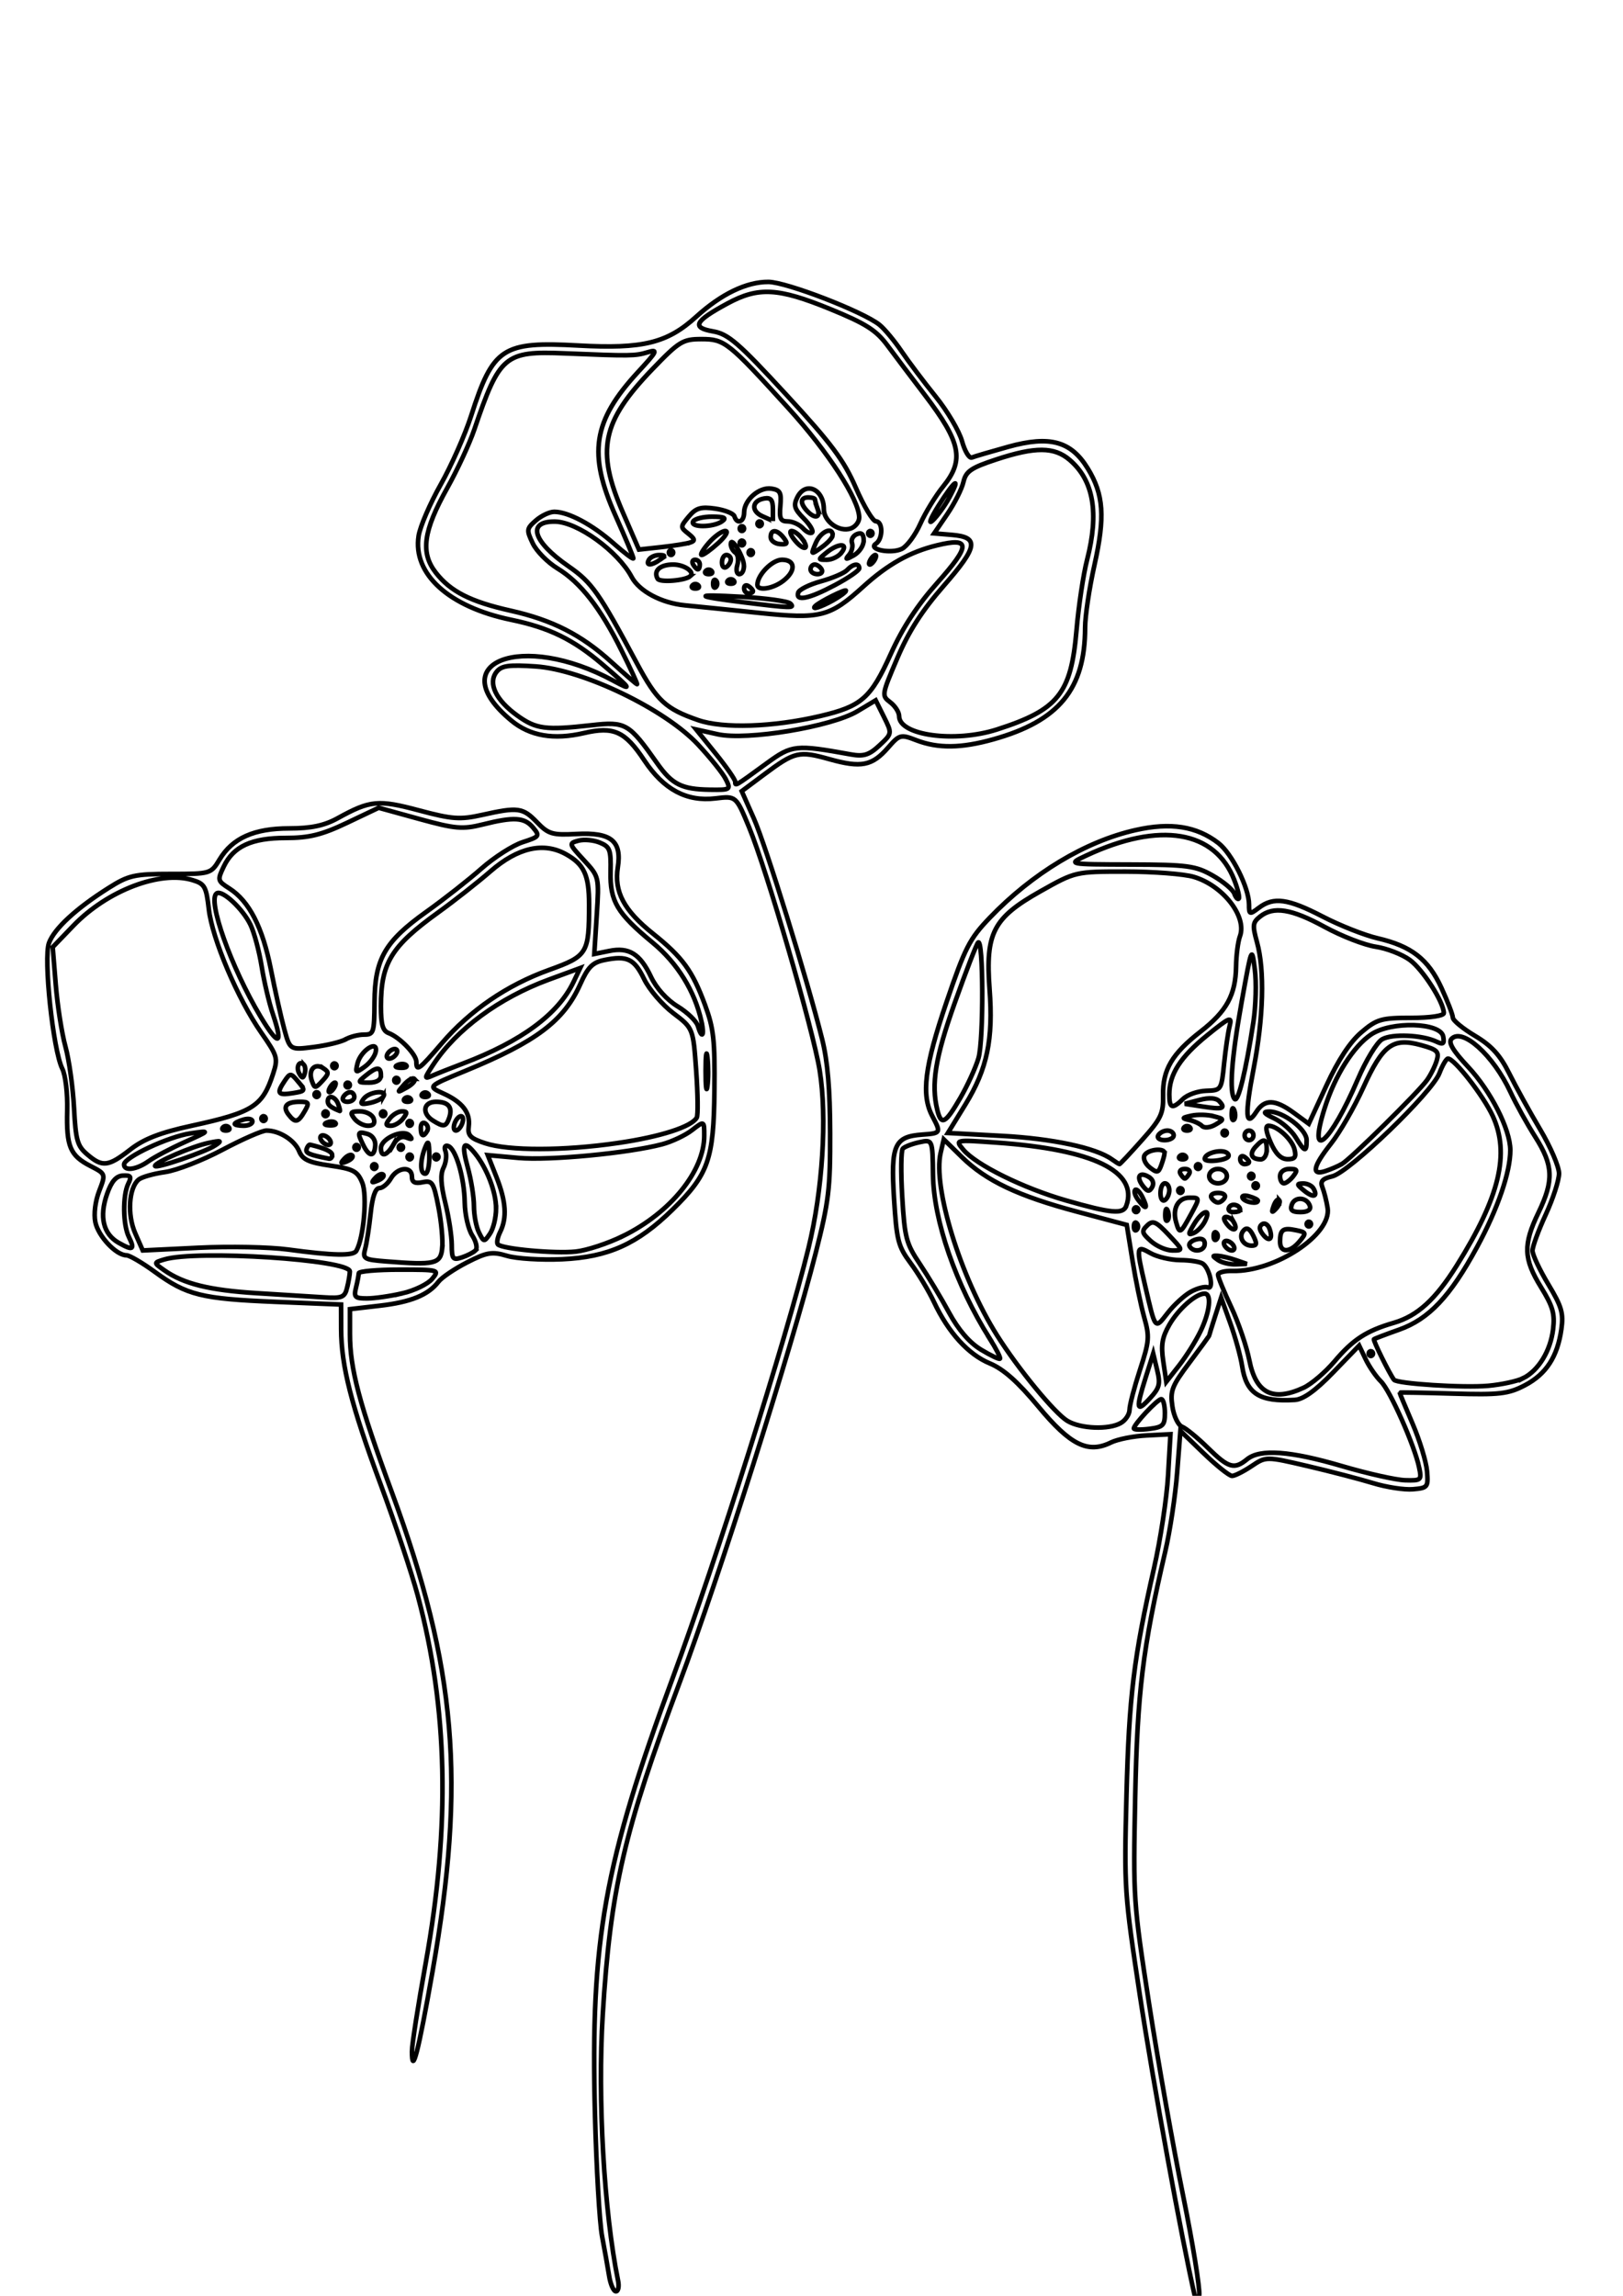 <?xml version="1.0" encoding="UTF-8" standalone="no"?>
<svg
   xmlns:dc="http://purl.org/dc/elements/1.1/"
   xmlns:cc="http://creativecommons.org/ns#"
   xmlns:rdf="http://www.w3.org/1999/02/22-rdf-syntax-ns#"
   xmlns:svg="http://www.w3.org/2000/svg"
   xmlns="http://www.w3.org/2000/svg"
   xmlns:sodipodi="http://sodipodi.sourceforge.net/DTD/sodipodi-0.dtd"
   xmlns:inkscape="http://www.inkscape.org/namespaces/inkscape"
   width="210mm"
   height="297mm"
   viewBox="0 0 210 297"
   version="1.1"
   id="svg8"
   inkscape:version="1.0.2 (e86c870879, 2021-01-15, custom)"
   sodipodi:docname="Davern_Poppy_line_drawing.svg">
  <defs
     id="defs2" />
  <sodipodi:namedview
     id="base"
     pagecolor="#ffffff"
     bordercolor="#666666"
     borderopacity="1.0"
     inkscape:pageopacity="0.0"
     inkscape:pageshadow="2"
     inkscape:zoom="0.49497475"
     inkscape:cx="-95.816298"
     inkscape:cy="546.10884"
     inkscape:document-units="mm"
     inkscape:current-layer="layer1"
     inkscape:document-rotation="0"
     showgrid="false"
     inkscape:window-width="1920"
     inkscape:window-height="986"
     inkscape:window-x="-11"
     inkscape:window-y="-11"
     inkscape:window-maximized="1" />
  <g
     inkscape:label="Layer 1"
     inkscape:groupmode="layer"
     id="layer1">
    <path
       style="fill:none;stroke-width:0.596;stroke:#000000;stroke-opacity:1"
       d="m 154.598,297.04 c -1.654,-7.146 -5.396,-27.617 -7.09,-38.782 -2.026,-13.354 -2.064,-13.922 -1.751,-26.061 0.329,-12.739 0.943,-17.801 3.564,-29.347 0.829,-3.653 1.646,-9.043 1.816,-11.977 l 0.308,-5.334 -3.083,0.157 c -1.696,0.086 -3.773,0.497 -4.615,0.913 -2.975,1.469 -5.245,0.348 -9.377,-4.63 -2.661,-3.207 -4.532,-4.871 -6.298,-5.601 -2.783,-1.151 -5.359,-3.982 -7.225,-7.943 -0.676,-1.434 -2.031,-3.688 -3.011,-5.009 -1.629,-2.195 -1.815,-2.918 -2.159,-8.389 -0.435,-6.924 0.044,-8.003 3.67,-8.261 2.407,-0.171 2.432,-0.217 1.289,-2.381 -1.458,-2.762 -1.007,-6.403 1.827,-14.733 2.404,-7.068 2.991,-8.216 5.588,-10.922 5.541,-5.775 12.376,-9.888 18.868,-11.354 4.554,-1.028 7.901,-0.504 10.735,1.681 1.74,1.342 3.958,5.794 3.958,7.946 0,1.313 0.071,1.337 1.274,0.425 1.905,-1.445 3.775,-1.188 8.247,1.132 2.224,1.154 5.421,2.418 7.105,2.809 4.389,1.019 6.558,2.701 8.263,6.407 0.81,1.76 1.477,3.495 1.481,3.855 0.005,0.36 1.294,1.422 2.866,2.36 2.147,1.282 3.249,2.493 4.433,4.869 0.867,1.74 2.672,5.007 4.011,7.262 1.34,2.255 2.435,4.81 2.433,5.68 -0.001,0.869 -0.774,3.256 -1.717,5.303 -0.943,2.048 -1.716,4.151 -1.717,4.675 -0.001,0.523 0.916,2.478 2.038,4.344 1.743,2.899 1.99,3.745 1.698,5.817 -0.503,3.561 -1.969,5.815 -4.722,7.258 -2.137,1.12 -3.3,1.254 -9.326,1.073 -3.786,-0.114 -6.884,-0.169 -6.883,-0.122 4.4e-4,0.047 0.758,1.862 1.684,4.033 0.926,2.171 1.764,4.925 1.863,6.12 0.172,2.078 0.093,2.179 -1.826,2.344 -1.103,0.095 -3.424,-0.262 -5.158,-0.792 -1.734,-0.53 -5.557,-1.525 -8.495,-2.211 -5.344,-1.247 -5.344,-1.247 -7.231,0.016 -1.038,0.695 -2.171,1.263 -2.517,1.263 -0.346,0 -1.992,-1.311 -3.657,-2.914 l -3.028,-2.914 -0.418,5.396 c -0.23,2.968 -0.922,7.56 -1.539,10.205 -2.915,12.494 -3.611,18.187 -3.891,31.801 -0.269,13.114 -0.239,13.568 1.792,26.682 1.136,7.338 3.108,18.466 4.383,24.73 1.274,6.264 2.224,12.128 2.11,13.031 -0.208,1.642 -0.208,1.642 -0.566,0.091 z m 29.026,-107.193 c -0.607,-2.882 -3.76,-9.976 -4.954,-11.145 -0.621,-0.609 -1.508,-1.899 -1.971,-2.868 l -0.841,-1.761 -3.356,3.466 c -2.304,2.379 -3.863,3.496 -4.974,3.562 -4.581,0.273 -6.266,-0.808 -6.809,-4.37 -0.188,-1.233 -0.876,-3.731 -1.53,-5.551 l -1.188,-3.31 -0.765,2.379 c -0.421,1.308 -0.769,2.438 -0.774,2.51 -0.005,0.072 -1.156,1.656 -2.559,3.521 -2.271,3.019 -2.513,3.638 -2.209,5.663 0.19,1.268 0.747,2.432 1.26,2.631 0.506,0.197 2.01,1.429 3.343,2.738 2.66,2.613 3.401,2.828 5.061,1.469 1.671,-1.369 5.594,-1.087 12.288,0.883 3.31,0.974 6.989,1.797 8.177,1.83 2.07,0.057 2.145,-0.012 1.8,-1.647 z m -32.901,-7.049 c 0,-0.986 -0.21,-1.794 -0.466,-1.794 -0.492,0 -3.546,3.262 -3.546,3.788 0,0.169 0.903,0.193 2.006,0.053 1.776,-0.224 2.006,-0.459 2.006,-2.047 z m -5.693,1.287 c 0.61,-0.353 1.114,-1.121 1.121,-1.706 0.006,-0.585 0.61,-2.898 1.341,-5.14 1.218,-3.736 1.264,-4.305 0.555,-6.826 -0.426,-1.512 -1.108,-4.82 -1.515,-7.35 l -0.741,-4.6 -6.39,-1.701 c -7.668,-2.041 -11.798,-3.996 -14.943,-7.072 l -2.344,-2.293 -0.404,1.741 c -1.031,4.447 2.574,16.118 7.288,23.597 2.748,4.359 7.462,10.091 9.116,11.083 1.707,1.024 5.364,1.165 6.915,0.267 z m 4.692,-6.861 -0.508,-2.115 -0.964,3.058 c -1.308,4.147 -1.218,4.635 0.508,2.766 1.282,-1.388 1.407,-1.868 0.964,-3.709 z m 18.929,2.313 c 1.014,-0.466 2.819,-1.999 4.011,-3.407 2.412,-2.849 4.13,-3.967 7.692,-5.005 3.052,-0.889 5.382,-3.013 8.144,-7.423 5.544,-8.853 6.892,-14.474 4.641,-19.342 -1.209,-2.615 -4.954,-7.412 -5.785,-7.412 -0.213,0 -0.714,0.855 -1.114,1.9 -0.955,2.496 -11.681,12.813 -13.86,13.331 -1.286,0.306 -1.584,0.64 -1.271,1.426 0.224,0.565 0.526,1.766 0.67,2.669 0.547,3.429 -6.776,8.27 -12.315,8.142 -1.024,-0.024 -1.863,0.2 -1.863,0.498 0,0.297 0.766,2.173 1.703,4.169 0.937,1.996 1.993,5.095 2.348,6.887 0.849,4.287 3.022,5.394 6.999,3.567 z m 28.441,-1.245 c 1.987,-1.008 3.53,-3.539 3.864,-6.339 0.24,-2.008 -0.032,-2.95 -1.57,-5.444 -2.259,-3.662 -2.322,-5.498 -0.332,-9.62 2.019,-4.18 1.938,-6.126 -0.405,-9.814 -1.063,-1.674 -2.511,-4.288 -3.217,-5.809 -2.203,-4.748 -6.233,-8.374 -7.628,-6.863 -0.434,0.47 0.196,1.524 2.163,3.621 2.927,3.121 5.443,8.085 5.452,10.757 0.01,2.84 -1.626,7.605 -4.312,12.559 -3.46,6.382 -6.227,9.311 -10.084,10.676 -1.693,0.599 -3.153,1.156 -3.244,1.237 -0.14,0.125 1.952,4.369 2.583,5.239 0.375,0.517 9.009,1.072 12.197,0.784 1.734,-0.157 3.773,-0.6 4.533,-0.985 z m -41.74,-6.105 c 1.203,-2.511 1.448,-4.834 0.51,-4.834 -1.139,0 -3.407,2.006 -4.569,4.042 -0.927,1.625 -1.09,2.605 -0.779,4.708 l 0.392,2.656 1.671,-2.135 c 0.919,-1.175 2.168,-3.171 2.775,-4.438 z m -27.29,0.979 c -4.386,-6.948 -7.266,-15.273 -7.342,-21.219 -0.058,-4.548 -0.058,-4.548 -1.772,-4.177 -0.943,0.204 -1.903,0.576 -2.134,0.826 -0.231,0.25 -0.264,3.06 -0.073,6.243 0.317,5.303 0.509,6.032 2.285,8.686 1.066,1.594 2.768,4.425 3.78,6.293 1.203,2.218 2.631,3.874 4.117,4.775 1.252,0.759 2.36,1.288 2.464,1.176 0.103,-0.112 -0.493,-1.284 -1.327,-2.603 z m 49.597,1.944 c 0,-0.171 -0.129,-0.31 -0.287,-0.31 -0.158,0 -0.287,0.14 -0.287,0.31 0,0.171 0.129,0.31 0.287,0.31 0.158,0 0.287,-0.14 0.287,-0.31 z m -23.571,-8.004 c 0.829,-0.453 1.81,-0.706 2.179,-0.563 0.839,0.326 0.286,-2.395 -0.621,-3.058 -0.343,-0.251 -1.655,-0.462 -2.916,-0.469 -1.261,-0.007 -3.002,-0.414 -3.868,-0.903 -1.851,-1.045 -1.877,-0.888 -0.692,4.221 1.342,5.787 1.245,5.67 2.909,3.529 0.826,-1.063 2.18,-2.303 3.009,-2.756 z m 5.806,-4.096 c -0.788,-0.273 -1.82,-0.52 -2.292,-0.549 -0.764,-0.047 -0.764,0.015 0,0.549 0.473,0.331 1.504,0.578 2.292,0.549 l 1.433,-0.052 z m -8.686,-3.272 c -1.631,-1.729 -2.043,-1.908 -2.775,-1.201 -0.755,0.729 -0.695,0.976 0.493,2.031 0.744,0.661 1.993,1.201 2.775,1.201 1.414,0 1.411,-0.012 -0.493,-2.031 z m 4.675,1.158 c 0,-0.566 -0.401,-0.759 -1.14,-0.55 -0.627,0.177 -0.998,0.57 -0.826,0.873 0.5,0.877 1.966,0.636 1.966,-0.323 z m 3.725,0.252 c -0.195,-0.341 -0.612,-0.621 -0.927,-0.621 -0.315,0 -0.414,0.279 -0.219,0.621 0.195,0.341 0.612,0.621 0.927,0.621 0.315,0 0.414,-0.279 0.219,-0.621 z m 8.532,-0.543 c 0.925,-1.107 0.902,-1.178 -0.471,-1.462 -1.674,-0.347 -2.043,-0.078 -2.043,1.489 0,1.471 1.274,1.457 2.514,-0.026 z m -5.986,-0.764 c -0.439,-0.889 -0.833,-1.105 -1.231,-0.675 -0.726,0.786 -0.104,1.982 1.031,1.982 0.683,0 0.721,-0.252 0.2,-1.308 z m -4.743,-0.347 c -0.21,-0.228 -0.382,-0.041 -0.382,0.414 0,0.455 0.172,0.641 0.382,0.414 0.21,-0.228 0.21,-0.6 0,-0.827 z m 6.856,-0.53 c -0.194,-0.548 -0.626,-0.815 -0.958,-0.592 -0.415,0.278 -0.391,0.684 0.078,1.295 0.833,1.086 1.364,0.662 0.881,-0.703 z m -8.348,-0.991 c 0.858,-1.735 -0.319,-1.43 -1.405,0.365 -0.806,1.333 -0.813,1.485 -0.05,1.168 0.483,-0.201 1.137,-0.89 1.455,-1.533 z m -8.823,0.28 c -0.21,-0.228 -0.382,-0.041 -0.382,0.414 0,0.455 0.172,0.641 0.382,0.414 0.21,-0.228 0.21,-0.6 0,-0.827 z m 6.992,-1.138 c 1.183,-2.172 1.183,-2.172 -0.169,-2.172 -1.492,0 -2.258,1.408 -1.736,3.19 0.452,1.54 0.534,1.496 1.904,-1.018 z m 5.544,0.972 c -0.208,-0.364 -0.652,-0.662 -0.987,-0.662 -0.38,0 -0.337,0.356 0.115,0.946 0.786,1.025 1.488,0.797 0.872,-0.284 z m 10.005,0.269 c 0,-0.171 -0.129,-0.31 -0.287,-0.31 -0.158,0 -0.287,0.14 -0.287,0.31 0,0.171 0.129,0.31 0.287,0.31 0.158,0 0.287,-0.14 0.287,-0.31 z m -18.52,-1.668 c -0.183,-0.495 -0.319,-0.348 -0.346,0.375 -0.025,0.654 0.111,1.021 0.301,0.814 0.19,-0.206 0.211,-0.741 0.045,-1.189 z m -5.383,-0.699 c 1.573,-4.439 -4.262,-7.285 -16.758,-8.172 -5.416,-0.384 -5.416,-0.384 -4.34,0.904 1.646,1.969 7.756,4.987 13.335,6.586 5.83,1.671 7.364,1.806 7.762,0.682 z m 1.553,0.505 c 0,-0.171 -0.129,-0.31 -0.287,-0.31 -0.158,0 -0.287,0.14 -0.287,0.31 0,0.171 0.129,0.31 0.287,0.31 0.158,0 0.287,-0.14 0.287,-0.31 z m 13.181,0.037 c 0,-0.655 -1.1,-0.93 -1.427,-0.357 -0.198,0.347 0.042,0.631 0.533,0.631 0.491,0 0.893,-0.123 0.893,-0.274 z m 5.047,-1.294 c -0.176,-0.191 -0.497,0.153 -0.712,0.765 -0.311,0.884 -0.245,0.956 0.321,0.347 0.392,-0.421 0.568,-0.922 0.391,-1.113 z m 3.979,0.792 c -0.357,-1.159 -1.956,-1.286 -2.346,-0.186 -0.253,0.713 0.037,0.961 1.122,0.961 0.915,0 1.373,-0.29 1.224,-0.776 z m -21.66,-1.139 c -0.352,-0.712 -0.784,-1.137 -0.961,-0.946 -0.177,0.192 0.005,0.774 0.403,1.294 1.03,1.344 1.309,1.17 0.558,-0.348 z m 3.465,-0.914 c 0,-0.492 -0.258,-0.894 -0.573,-0.894 -0.315,0 -0.573,0.575 -0.573,1.278 0,0.703 0.258,1.105 0.573,0.894 0.315,-0.211 0.573,-0.786 0.573,-1.278 z m 7.164,0.967 c 0.195,-0.341 -0.192,-0.621 -0.86,-0.621 -0.668,0 -1.054,0.279 -0.86,0.621 0.195,0.341 0.582,0.621 0.86,0.621 0.278,0 0.665,-0.279 0.86,-0.621 z m 4.298,0.383 c 0,-0.131 -0.516,-0.384 -1.147,-0.563 -0.631,-0.179 -1.002,-0.072 -0.826,0.238 0.308,0.54 1.973,0.814 1.973,0.325 z m 7.187,-1.582 c -0.208,-0.364 -0.814,-0.653 -1.347,-0.642 -0.851,0.017 -0.834,0.13 0.135,0.924 1.178,0.965 1.836,0.811 1.212,-0.282 z m -21.297,-1.485 c -1.21,-0.733 -1.685,-0.034 -0.78,1.148 0.589,0.769 0.844,0.807 1.202,0.179 0.276,-0.484 0.11,-1.005 -0.422,-1.327 z m 4.367,1.754 c 0,-0.171 -0.129,-0.31 -0.287,-0.31 -0.158,0 -0.287,0.14 -0.287,0.31 0,0.171 0.129,0.31 0.287,0.31 0.158,0 0.287,-0.14 0.287,-0.31 z m 9.742,-0.621 c 0,-0.171 -0.129,-0.31 -0.287,-0.31 -0.158,0 -0.287,0.14 -0.287,0.31 0,0.171 0.129,0.31 0.287,0.31 0.158,0 0.287,-0.14 0.287,-0.31 z m -4.012,-1.241 c 0,-0.517 -0.509,-0.931 -1.146,-0.931 -0.637,0 -1.146,0.414 -1.146,0.931 0,0.517 0.509,0.931 1.146,0.931 0.637,0 1.146,-0.414 1.146,-0.931 z m 8.596,0 c 0.596,-0.778 0.513,-0.931 -0.503,-0.931 -0.699,0 -1.216,0.396 -1.216,0.931 0,0.512 0.226,0.931 0.503,0.931 0.277,0 0.824,-0.419 1.216,-0.931 z m -13.467,-0.31 c 0.195,-0.341 -0.063,-0.621 -0.573,-0.621 -0.51,0 -0.768,0.279 -0.573,0.621 0.195,0.341 0.453,0.621 0.573,0.621 0.12,0 0.378,-0.279 0.573,-0.621 z m 8.31,0.31 c 0,-0.171 -0.129,-0.31 -0.287,-0.31 -0.158,0 -0.287,0.14 -0.287,0.31 0,0.171 0.129,0.31 0.287,0.31 0.158,0 0.287,-0.14 0.287,-0.31 z m -11.502,-2.947 c 0.065,-0.748 -2.145,-0.535 -2.592,0.249 -0.224,0.393 0.077,1.099 0.67,1.568 0.939,0.743 1.129,0.711 1.48,-0.249 0.221,-0.606 0.421,-1.312 0.443,-1.568 z m 22.953,1.371 c 1.148,-0.67 9.888,-9.282 10.995,-10.834 0.487,-0.683 1.058,-1.833 1.27,-2.557 0.334,-1.144 0.067,-1.404 -2.049,-1.985 -3.634,-0.999 -4.934,-0.042 -7.456,5.491 -1.167,2.56 -3.037,5.812 -4.155,7.226 -2.369,2.996 -2.619,4.203 -0.744,3.582 0.709,-0.235 1.671,-0.65 2.138,-0.923 z m -18.328,0.335 c 0,-0.171 -0.129,-0.31 -0.287,-0.31 -0.158,0 -0.287,0.14 -0.287,0.31 0,0.171 0.129,0.31 0.287,0.31 0.158,0 0.287,-0.14 0.287,-0.31 z m -7.541,-3.431 c 2.474,-2.78 2.773,-3.411 2.724,-5.767 -0.068,-3.314 1.146,-5.38 4.864,-8.272 3.362,-2.615 4.523,-4.747 4.578,-8.405 0.022,-1.467 0.247,-3.226 0.5,-3.909 0.944,-2.549 -2.186,-6.573 -5.984,-7.693 -1.261,-0.372 -5.219,-0.678 -8.795,-0.68 -6.503,-0.002 -6.503,-0.002 -11.06,2.564 -6.081,3.426 -7.098,5.385 -6.556,12.627 0.49,6.534 -0.308,10.345 -3.123,14.931 l -2.268,3.693 7.019,0.377 c 6.511,0.349 12.123,1.545 14.181,3.021 0.473,0.339 0.923,0.621 1.001,0.626 0.078,0.006 1.392,-1.395 2.92,-3.112 z m 11.08,1.741 c -0.597,-0.647 -2.966,-0.093 -2.966,0.694 0,0.259 0.793,0.345 1.762,0.191 1.145,-0.182 1.567,-0.492 1.204,-0.885 z m 2.764,1.106 c 0,-0.15 -0.258,-0.446 -0.573,-0.657 -0.315,-0.211 -0.573,-0.088 -0.573,0.274 0,0.361 0.258,0.657 0.573,0.657 0.315,0 0.573,-0.123 0.573,-0.274 z m -8.214,-0.761 c -0.21,-0.228 -0.554,-0.228 -0.764,0 -0.21,0.228 -0.038,0.414 0.382,0.414 0.42,0 0.592,-0.186 0.382,-0.414 z m 10.507,-0.827 c 0,-1.46 -0.363,-1.557 -1.446,-0.384 -0.85,0.92 -0.554,1.625 0.682,1.625 0.42,0 0.764,-0.558 0.764,-1.241 z m 3.6,-0.019 c -0.319,-1.322 -2.243,-3.084 -3.368,-3.084 -0.445,0 -0.357,0.699 0.271,2.152 0.632,1.462 1.326,2.158 2.166,2.172 0.963,0.016 1.169,-0.258 0.931,-1.24 z m 1.558,-1.231 c 0,-1.406 -3.06,-3.722 -4.871,-3.687 -0.839,0.016 -0.659,0.251 0.673,0.879 1.001,0.471 2.255,1.577 2.788,2.458 1.167,1.928 1.41,1.989 1.41,0.351 z m 6.624,-7.862 c 1.05,-2.452 2.467,-4.782 3.148,-5.176 1.284,-0.744 5.198,-0.571 7.049,0.313 0.849,0.405 1.02,0.272 0.854,-0.67 -0.321,-1.825 -6.72,-2.015 -9.319,-0.277 -2.317,1.55 -4.689,5.316 -6.031,9.571 -2.252,7.142 0.759,4.509 4.3,-3.761 z m -23.817,7.251 c 0,-0.341 -0.372,-0.621 -0.826,-0.621 -0.454,0 -0.985,0.279 -1.18,0.621 -0.195,0.341 0.177,0.621 0.826,0.621 0.649,0 1.18,-0.279 1.18,-0.621 z m 10.315,0 c 0,-0.341 -0.258,-0.621 -0.573,-0.621 -0.315,0 -0.573,0.279 -0.573,0.621 0,0.341 0.258,0.621 0.573,0.621 0.315,0 0.573,-0.279 0.573,-0.621 z m -3.438,-0.31 c 0,-0.171 -0.129,-0.31 -0.287,-0.31 -0.158,0 -0.287,0.14 -0.287,0.31 0,0.171 0.129,0.31 0.287,0.31 0.158,0 0.287,-0.14 0.287,-0.31 z m -4.776,-0.724 c -0.21,-0.228 -0.554,-0.228 -0.764,0 -0.21,0.228 -0.038,0.414 0.382,0.414 0.42,0 0.592,-0.186 0.382,-0.414 z m 3.056,-1.444 c -0.788,-0.21 -2.077,-0.241 -2.865,-0.069 -1.241,0.271 -1.28,0.346 -0.287,0.559 0.63,0.135 1.379,0.485 1.664,0.777 0.289,0.297 1.048,0.218 1.719,-0.177 1.185,-0.699 1.181,-0.714 -0.231,-1.091 z m 19.108,-10.846 c 2.002,-1.707 2.589,-1.878 6.447,-1.878 2.454,0 4.241,-0.262 4.235,-0.62 -0.022,-1.432 -2.721,-5.645 -4.402,-6.872 -0.998,-0.728 -2.988,-1.499 -4.422,-1.711 -1.434,-0.213 -4.411,-1.37 -6.615,-2.572 -4.281,-2.334 -6.6,-2.704 -8.336,-1.33 -0.965,0.764 -1.007,1.121 -0.396,3.33 1.001,3.617 0.838,9.723 -0.434,16.305 -1.167,6.039 -1.058,7.795 0.351,5.617 1.076,-1.664 2.424,-1.627 4.835,0.133 l 1.945,1.419 2.295,-4.97 c 1.511,-3.274 3.046,-5.611 4.497,-6.849 z m -51.899,8.515 c 0.942,-1.621 2.009,-3.955 2.37,-5.186 0.686,-2.34 0.636,-15.701 -0.056,-14.943 -0.215,0.235 -1.569,3.736 -3.009,7.78 -2.53,7.103 -3.088,10.543 -2.257,13.9 0.502,2.028 1.034,1.748 2.952,-1.551 z m 35.475,1.59 c -0.183,-0.495 -0.319,-0.348 -0.346,0.375 -0.025,0.654 0.111,1.021 0.301,0.814 0.19,-0.206 0.211,-0.741 0.045,-1.189 z m -1.949,-1.198 c -0.397,-0.429 -1.316,-0.491 -2.541,-0.169 l -1.919,0.504 2.292,0.354 c 2.612,0.404 3.049,0.265 2.167,-0.69 z m -4.685,-0.297 c 0.556,-0.545 1.899,-1.018 2.984,-1.052 1.96,-0.06 1.975,-0.082 2.325,-3.508 0.194,-1.896 0.518,-4.095 0.72,-4.887 0.327,-1.278 5.8e-4,-1.142 -2.907,1.212 -3.465,2.806 -4.903,5.047 -4.903,7.643 0,1.837 0.381,1.963 1.781,0.591 z m 9.098,-9.943 c 0.32,-2.089 0.403,-5.16 0.185,-6.826 -0.394,-3.016 -0.401,-3 -1.682,4.108 -1.338,7.423 -1.665,11.87 -0.929,12.672 0.454,0.495 1.458,-3.624 2.426,-9.955 z m -2.458,-18.347 c -2.489,-6.451 -9.636,-7.641 -19.17,-3.193 -2.439,1.138 -2.439,1.138 5.731,1.16 7.352,0.02 8.417,0.162 10.634,1.424 1.355,0.771 2.612,1.821 2.793,2.332 0.181,0.511 0.442,0.808 0.579,0.66 0.137,-0.148 -0.118,-1.221 -0.566,-2.383 z M 78.813,294.403 c -0.179,-1.109 -0.59,-3.413 -0.913,-5.119 -0.323,-1.706 -0.736,-8.827 -0.919,-15.823 -0.587,-22.464 1.196,-32.443 10.087,-56.466 5.624,-15.195 14.669,-43.83 17.541,-55.535 1.829,-7.452 2.426,-16.919 1.45,-22.986 -0.842,-5.236 -6.866,-25.969 -9.138,-31.453 -1.683,-4.06 -1.683,-4.06 -4.336,-3.736 -3.729,0.455 -6.711,-1.138 -9.226,-4.928 -2.494,-3.76 -3.951,-4.417 -7.805,-3.522 -3.914,0.909 -6.975,0.382 -9.395,-1.616 -9.096,-7.512 1.338,-11.581 13.214,-5.152 2.532,1.37 2.355,1.108 -1.433,-2.128 -3.768,-3.219 -6.886,-4.739 -11.816,-5.76 -8.06,-1.67 -12.735,-5.917 -11.957,-10.864 0.188,-1.194 1.473,-4.178 2.855,-6.629 1.382,-2.452 3.151,-6.444 3.931,-8.872 2.849,-8.871 4.045,-9.655 13.91,-9.113 8.311,0.456 11.467,-0.316 15.212,-3.721 3.245,-2.95 6.519,-4.528 9.355,-4.509 2.323,0.015 12.22,3.835 14.359,5.542 0.641,0.512 1.923,2.048 2.849,3.413 0.925,1.365 2.92,4.013 4.433,5.884 1.512,1.871 3.044,4.466 3.404,5.765 0.36,1.3 0.932,2.25 1.272,2.112 0.34,-0.138 2.459,-0.762 4.708,-1.386 5.373,-1.491 8.125,-0.74 10.295,2.81 2.059,3.369 2.256,6.251 0.855,12.512 -0.66,2.948 -1.201,6.577 -1.203,8.067 -0.01,7.968 -3.376,12.069 -11.862,14.45 -4.176,1.172 -7.176,1.206 -9.996,0.115 -1.997,-0.772 -2.159,-0.729 -3.632,0.96 -2.067,2.372 -3.483,2.65 -7.602,1.495 -3.937,-1.105 -4.472,-0.978 -8.462,1.998 l -2.874,2.144 1.57,3.543 c 1.555,3.508 6.902,20.794 8.84,28.575 0.706,2.835 1.011,6.429 1.027,12.1 0.021,7.248 -0.169,8.822 -1.866,15.513 -3.15,12.419 -12.536,42.041 -17.606,55.566 -7.202,19.211 -8.957,26.794 -9.953,43.005 -0.67,10.903 0.17,25.473 1.983,34.373 0.156,0.768 0.033,1.396 -0.274,1.396 -0.307,0 -0.705,-0.907 -0.884,-2.017 z m 15.108,-193.578 c -0.374,-0.756 -1.995,-2.783 -3.602,-4.504 -4.275,-4.577 -14.906,-9.695 -20.992,-10.107 -3.531,-0.238 -4.458,-0.106 -5.099,0.73 -1.114,1.454 -0.059,3.645 2.711,5.63 2.448,1.754 3.641,1.91 9.57,1.246 4.459,-0.499 4.859,-0.268 8.509,4.909 1.941,2.754 3.188,3.379 6.842,3.432 2.658,0.038 2.721,-0.003 2.063,-1.336 z m 5.277,-2.078 c 3.285,-2.394 3.743,-2.443 10.886,-1.151 1.664,0.301 2.372,0.079 3.707,-1.165 1.65,-1.537 1.65,-1.537 0.582,-3.685 l -1.068,-2.148 -2.352,1.408 c -3.359,2.01 -14.309,3.821 -18.066,2.988 l -2.808,-0.623 2.527,3.128 c 1.39,1.72 2.527,3.359 2.527,3.641 0,0.583 -0.091,0.637 4.065,-2.393 z m 29.786,-4.372 c 7.938,-2.548 9.599,-4.617 10.305,-12.832 0.27,-3.143 0.887,-7.251 1.371,-9.128 1.569,-6.088 0.833,-10.286 -2.266,-12.926 -1.992,-1.697 -4.429,-1.712 -9.45,-0.061 -3.302,1.086 -3.964,1.538 -4.286,2.928 -0.209,0.904 -1.148,2.769 -2.085,4.145 l -1.704,2.502 2.27,0.188 c 3.594,0.298 3.406,1.517 -1.013,6.573 -2.818,3.224 -4.538,5.901 -6.016,9.364 -2.039,4.78 -2.053,4.863 -0.921,5.722 0.632,0.479 1.149,1.288 1.149,1.797 0,2.491 7.203,3.475 12.647,1.728 z M 106.128,92.633 c 5.355,-1.258 6.547,-2.307 9.133,-8.038 1.539,-3.41 3.431,-6.3 6.041,-9.227 4.312,-4.837 4.302,-5.881 -0.051,-4.825 -3.503,0.85 -6.369,2.452 -9.538,5.33 -4.329,3.933 -5.545,4.242 -13.428,3.421 -3.782,-0.394 -8.127,-0.836 -9.654,-0.983 -3.047,-0.293 -5.919,-1.821 -6.904,-3.674 -1.774,-3.334 -7.014,-7.119 -9.912,-7.16 -3.68,-0.052 -2.892,2.573 1.736,5.778 3.043,2.108 3.938,3.377 8.861,12.569 2.588,4.832 3.71,5.872 7.911,7.332 3.247,1.128 9.686,0.915 15.806,-0.523 z M 80.417,84.144 c -2.741,-5.515 -5.303,-8.795 -8.289,-10.612 -1.278,-0.777 -2.716,-2.238 -3.197,-3.245 -0.825,-1.728 -0.802,-1.894 0.406,-2.954 0.704,-0.618 1.776,-1.123 2.382,-1.123 1.812,0 4.96,1.676 7.677,4.087 1.406,1.247 2.556,2.115 2.556,1.929 0,-0.186 -1.032,-2.648 -2.292,-5.471 -3.608,-8.078 -2.952,-12.3 2.896,-18.631 2.496,-2.703 2.627,-2.973 1.237,-2.553 -1.615,0.488 -2.196,0.495 -10.723,0.143 -7.759,-0.321 -8.432,0.246 -11.695,9.844 -0.619,1.82 -2.196,5.229 -3.506,7.575 -3.104,5.562 -3.485,8.371 -1.485,10.944 1.896,2.44 4.493,3.761 9.681,4.923 5.408,1.212 9.147,3.115 13.023,6.627 1.734,1.571 3.235,2.871 3.336,2.889 0.101,0.018 -0.802,-1.95 -2.006,-4.373 z m 21.851,-6.065 c -0.299,-0.298 -3.123,-0.69 -6.275,-0.87 -6.36,-0.365 -6.25,-0.089 0.287,0.72 6.107,0.755 6.609,0.768 5.989,0.151 z m 5.501,-0.405 c 0.93,-0.521 1.691,-1.086 1.691,-1.257 0,-0.278 -3.374,1.401 -3.964,1.972 -0.579,0.561 0.727,0.15 2.273,-0.715 z m 0.245,-1.975 c 1.741,-0.924 3.165,-1.902 3.165,-2.172 0,-0.714 -0.815,-0.602 -1.57,0.216 -0.359,0.389 -1.88,1.044 -3.381,1.457 -1.5,0.412 -2.827,1.072 -2.948,1.465 -0.361,1.173 1.372,0.82 4.734,-0.966 z m -10.589,0.786 c 0,-0.151 -0.258,-0.446 -0.573,-0.657 -0.315,-0.211 -0.573,-0.088 -0.573,0.274 0,0.361 0.258,0.657 0.573,0.657 0.315,0 0.573,-0.123 0.573,-0.274 z m -7.068,-0.761 c -0.21,-0.228 -0.554,-0.228 -0.764,0 -0.21,0.228 -0.038,0.414 0.382,0.414 0.42,0 0.592,-0.186 0.382,-0.414 z m 2.292,-0.621 c -0.21,-0.228 -0.382,-0.041 -0.382,0.414 0,0.455 0.172,0.641 0.382,0.414 0.21,-0.228 0.21,-0.6 0,-0.827 z m 8.66,0.068 c 1.709,-1.296 1.642,-2.757 -0.127,-2.757 -1.259,0 -3.184,1.959 -3.184,3.241 0,0.82 1.971,0.532 3.311,-0.484 z m -11.993,-0.633 c 0.613,-0.55 -0.787,-1.503 -2.206,-1.503 -1.719,0 -2.606,0.809 -2.017,1.841 0.287,0.503 3.579,0.24 4.224,-0.338 z m 5.626,0.565 c -0.21,-0.228 -0.554,-0.228 -0.764,0 -0.21,0.228 -0.038,0.414 0.382,0.414 0.42,0 0.592,-0.186 0.382,-0.414 z m -2.865,-1.241 c -0.21,-0.228 -0.554,-0.228 -0.764,0 -0.21,0.228 -0.038,0.414 0.382,0.414 0.42,0 0.592,-0.186 0.382,-0.414 z m 4.184,-0.672 c -0.02,-1.182 -1.701,-3.942 -1.701,-2.792 0,0.386 0.268,0.882 0.596,1.102 0.328,0.219 0.44,0.934 0.248,1.588 -0.195,0.665 -0.079,1.189 0.263,1.189 0.336,0 0.603,-0.489 0.593,-1.086 z m 10.047,0.465 c -0.195,-0.341 -0.597,-0.621 -0.893,-0.621 -0.297,0 -0.539,0.279 -0.539,0.621 0,0.341 0.402,0.621 0.893,0.621 0.491,0 0.734,-0.279 0.539,-0.621 z M 90.549,73.036 c 0,-0.341 -0.273,-0.621 -0.607,-0.621 -0.334,0 -0.448,0.279 -0.253,0.621 0.195,0.341 0.468,0.621 0.607,0.621 0.139,0 0.253,-0.279 0.253,-0.621 z m 4.012,-0.657 c 0,-0.321 -0.258,-0.584 -0.573,-0.584 -0.315,0 -0.573,0.435 -0.573,0.967 0,0.532 0.258,0.795 0.573,0.584 0.315,-0.211 0.573,-0.646 0.573,-0.967 z m -9.169,0.037 c 0.741,-0.518 0.726,-0.603 -0.109,-0.611 -0.533,-0.005 -1.128,0.27 -1.323,0.611 -0.448,0.785 0.31,0.785 1.433,0 z m 27.795,0 c 0.195,-0.341 0.225,-0.62 0.068,-0.62 -0.158,0 -0.446,0.279 -0.641,0.62 -0.195,0.341 -0.225,0.621 -0.068,0.621 0.158,0 0.446,-0.279 0.641,-0.621 z m -4.298,-0.931 c 0.968,-1.263 -0.422,-1.249 -1.972,0.02 -1.094,0.896 -1.092,0.911 0.073,0.911 0.652,0 1.507,-0.419 1.899,-0.931 z m 2.865,-1.554 c 0,-0.831 -0.274,-1.086 -0.893,-0.829 -0.491,0.204 -0.769,0.72 -0.618,1.146 0.151,0.426 -0.028,1.123 -0.397,1.547 -0.534,0.614 -0.407,0.625 0.618,0.054 0.709,-0.395 1.289,-1.258 1.289,-1.918 z m -24.643,1.554 c 0,-0.171 -0.129,-0.31 -0.287,-0.31 -0.158,0 -0.287,0.14 -0.287,0.31 0,0.171 0.129,0.31 0.287,0.31 0.158,0 0.287,-0.14 0.287,-0.31 z m 5.835,-1.241 c 0.953,-0.868 1.349,-1.551 0.899,-1.551 -0.442,0 -1.409,0.698 -2.15,1.551 -0.74,0.853 -1.145,1.551 -0.899,1.551 0.246,0 1.213,-0.698 2.15,-1.551 z m 4.48,1.241 c 0,-0.171 -0.129,-0.31 -0.287,-0.31 -0.158,0 -0.287,0.14 -0.287,0.31 0,0.171 0.129,0.31 0.287,0.31 0.158,0 0.287,-0.14 0.287,-0.31 z m 10.315,-2.243 c 0,-1.187 -1.572,-0.462 -2.191,1.01 -0.653,1.551 -0.649,1.554 0.768,0.549 0.783,-0.556 1.424,-1.257 1.424,-1.559 z m 11.334,-1.467 c 0.658,-1.467 1.988,-3.643 2.955,-4.835 2.778,-3.426 2.323,-5.692 -2.383,-11.864 -1.662,-2.18 -3.829,-5.051 -4.814,-6.381 -1.47,-1.984 -2.806,-2.832 -7.45,-4.73 -6.692,-2.734 -9.241,-2.873 -13.236,-0.717 -4.278,2.308 -4.709,3.131 -1.896,3.618 1.978,0.342 3.272,1.459 9.45,8.153 5.9,6.393 7.488,8.517 9.035,12.082 1.032,2.379 2.199,4.331 2.593,4.338 0.927,0.016 0.932,2.277 0.006,2.897 -1.102,0.737 1.924,1.349 3.343,0.676 0.66,-0.313 1.739,-1.77 2.397,-3.237 z m -29.728,2.399 c 0.626,-0.214 0.564,-0.465 -0.279,-1.133 -1.06,-0.839 -1.059,-0.887 0.052,-2.216 0.924,-1.106 1.56,-1.297 3.419,-1.027 1.256,0.182 2.375,0.629 2.487,0.992 0.337,1.096 1.254,0.742 1.254,-0.484 0,-1.623 1.956,-3.335 3.534,-3.093 1.133,0.174 1.309,0.512 1.157,2.222 -0.149,1.666 0.019,2.017 0.962,2.017 0.628,0 1.516,0.406 1.974,0.901 0.458,0.496 0.988,0.733 1.178,0.527 0.19,-0.206 -0.306,-1.027 -1.101,-1.826 -1.192,-1.196 -1.338,-1.671 -0.83,-2.699 1.065,-2.154 3.442,-1.104 3.442,1.52 0,1.582 1.984,3.007 3.474,2.495 0.611,-0.21 1.107,-0.851 1.103,-1.426 -0.015,-2.308 -4.012,-8.475 -9.162,-14.136 -7.833,-8.609 -8.246,-8.936 -11.269,-8.936 -2.39,0 -2.866,0.292 -6.319,3.878 -6.572,6.825 -7.327,10.48 -3.829,18.549 l 2.079,4.798 2.935,-0.324 c 1.614,-0.178 3.297,-0.448 3.739,-0.599 z m 14.394,-0.536 c -0.399,-0.52 -0.991,-0.946 -1.317,-0.946 -0.325,0 -0.124,0.56 0.449,1.245 1.185,1.418 1.975,1.146 0.868,-0.299 z m -7.462,0.606 c 0,-0.171 -0.129,-0.31 -0.287,-0.31 -0.158,0 -0.287,0.14 -0.287,0.31 0,0.171 0.129,0.31 0.287,0.31 0.158,0 0.287,-0.14 0.287,-0.31 z m 5.131,-0.656 c -0.851,-1.111 -1.692,-1.159 -1.692,-0.097 0,0.439 0.535,0.842 1.189,0.896 0.975,0.08 1.066,-0.065 0.503,-0.799 z m 11.489,-0.585 c 0,-0.171 -0.129,-0.31 -0.287,-0.31 -0.158,0 -0.287,0.14 -0.287,0.31 0,0.171 0.129,0.31 0.287,0.31 0.158,0 0.287,-0.14 0.287,-0.31 z M 96.28,68.382 c 0,-0.171 -0.129,-0.31 -0.287,-0.31 -0.158,0 -0.287,0.14 -0.287,0.31 0,0.171 0.129,0.31 0.287,0.31 0.158,0 0.287,-0.14 0.287,-0.31 z m -2.865,-0.931 c 0.641,-0.448 0.321,-0.604 -1.256,-0.611 -1.163,-0.005 -2.275,0.27 -2.469,0.611 -0.457,0.8 2.581,0.8 3.725,0 z m 5.158,0.31 c 0,-0.171 -0.129,-0.31 -0.287,-0.31 -0.158,0 -0.287,0.14 -0.287,0.31 0,0.171 0.129,0.31 0.287,0.31 0.158,0 0.287,-0.14 0.287,-0.31 z M 122.817,64.391 c 1.603,-2.947 0.667,-2.246 -1.394,1.044 -1.016,1.622 -1.351,2.478 -0.744,1.903 0.606,-0.574 1.569,-1.901 2.138,-2.947 z m -22.812,1.487 c 0,-1.201 -0.261,-1.532 -1.101,-1.396 -1.629,0.263 -1.771,1.645 -0.236,2.311 0.736,0.319 1.337,0.598 1.337,0.62 z m 5.792,-0.028 c -0.191,-0.54 -0.348,-1.098 -0.348,-1.241 0,-0.143 -0.387,-0.26 -0.86,-0.26 -1.036,0 -1.108,0.724 -0.172,1.737 0.979,1.06 1.79,0.921 1.379,-0.237 z M 53.301,265.342 c 10e-4,-0.825 0.806,-5.967 1.788,-11.428 3.189,-17.737 2.862,-32.921 -1.023,-47.45 -0.778,-2.911 -2.951,-9.423 -4.828,-14.471 -3.781,-10.168 -5.087,-15.303 -5.099,-20.057 l -0.008,-3.173 -8.453,-0.346 c -9.609,-0.393 -11.51,-0.864 -15.644,-3.876 -1.624,-1.183 -3.279,-2.151 -3.678,-2.151 -1.331,0 -3.652,-2.476 -4.02,-4.287 -0.215,-1.059 -0.013,-2.698 0.495,-4.014 0.858,-2.224 0.858,-2.224 -1.133,-3.248 -2.635,-1.354 -3.119,-2.512 -3.002,-7.183 0.056,-2.213 -0.221,-4.564 -0.637,-5.404 -1.199,-2.423 -2.454,-14.343 -1.714,-16.287 0.709,-1.863 3.503,-4.438 7.699,-7.093 2.595,-1.643 3.355,-1.814 8.053,-1.814 5.134,0 5.2,-0.019 6.307,-1.862 1.67,-2.778 4.472,-4.031 9.016,-4.032 2.84,-6.2e-4 4.539,-0.359 6.288,-1.325 4.185,-2.312 5.236,-2.412 10.506,-1.003 4.309,1.152 5.316,1.223 8.195,0.579 4.619,-1.033 5.235,-0.949 7.078,0.962 1.469,1.524 1.986,1.677 5.102,1.51 4.482,-0.24 5.884,0.889 5.35,4.31 -0.493,3.162 0.778,5.563 4.539,8.572 3.85,3.079 5.116,4.814 6.75,9.249 1.118,3.035 1.284,4.548 1.214,11.047 -0.096,8.947 -0.773,10.867 -5.443,15.438 -4.533,4.436 -8.306,6.129 -14.26,6.399 -2.705,0.122 -5.917,-0.076 -7.137,-0.441 -1.929,-0.577 -2.603,-0.466 -5.161,0.844 -1.618,0.829 -3.287,1.957 -3.709,2.508 -1.312,1.712 -3.568,2.633 -7.584,3.098 l -3.868,0.448 v 3.21 c 0,4.486 1.204,9.03 5.434,20.515 8.331,22.617 9.582,37.365 5.253,61.94 -1.846,10.478 -2.667,13.66 -2.662,10.318 z m -8.39,-98.75 c 0.192,-0.776 0.353,-1.723 0.357,-2.105 0.017,-1.532 -19.843,-2.818 -24.014,-1.555 -1.385,0.419 -1.385,0.419 0,1.395 2.495,1.758 5.845,2.588 11.973,2.965 3.318,0.204 7.225,0.447 8.684,0.541 2.338,0.149 2.693,0.002 3.001,-1.241 z m 7.157,0.723 c 1.56,-0.362 3.289,-1.2 3.842,-1.862 0.988,-1.182 0.913,-1.203 -4.241,-1.203 -2.886,0 -5.25,0.209 -5.254,0.465 -0.005,0.256 -0.163,1.094 -0.353,1.862 -0.303,1.226 -0.131,1.396 1.412,1.396 0.967,0 3.034,-0.296 4.595,-0.659 z m 5.15,-5.843 c 0.107,-1.016 -0.113,-3.415 -0.489,-5.331 -0.626,-3.195 -0.797,-3.46 -2.056,-3.199 -0.991,0.205 -1.374,0.006 -1.374,-0.719 0,-1.413 -1.874,-1.25 -2.732,0.238 -0.394,0.683 -1.064,1.241 -1.49,1.241 -0.508,0 -0.893,1.119 -1.12,3.258 -0.19,1.792 -0.51,3.87 -0.712,4.619 -0.34,1.263 -0.144,1.379 2.701,1.605 6.345,0.505 7.058,0.337 7.273,-1.712 z m 4.314,0.279 c 0.274,-0.275 0.082,-1.139 -0.43,-1.93 -0.509,-0.787 -0.946,-2.696 -0.97,-4.241 -0.05,-3.215 -1.148,-6.962 -2.145,-7.322 -0.404,-0.146 -0.544,0.133 -0.346,0.69 0.182,0.514 0.066,1.47 -0.258,2.126 -0.42,0.85 -0.353,2.153 0.236,4.547 0.454,1.845 0.828,4.282 0.832,5.414 0.006,1.845 0.141,2.015 1.296,1.637 0.709,-0.232 1.513,-0.646 1.786,-0.92 z m -15.424,0.065 c 0.954,-1.671 1.433,-7.176 0.766,-8.807 -0.613,-1.5 -1.139,-1.781 -4.159,-2.219 -2.754,-0.4 -3.568,-0.777 -4.006,-1.857 -0.58,-1.431 -2.551,-2.678 -4.233,-2.678 -0.552,0 -3.118,1.122 -5.702,2.494 -2.584,1.371 -5.924,2.667 -7.423,2.878 -1.498,0.211 -3.039,0.653 -3.425,0.982 -1.265,1.077 -1.481,4.536 -0.433,6.926 l 0.978,2.231 7.242,-0.352 c 3.983,-0.194 9.176,-0.09 11.54,0.231 5.885,0.799 8.469,0.849 8.855,0.172 z m 34.515,-1.92 c 6.147,-3.028 10.499,-8.407 10.499,-12.977 0,-1.941 0,-1.941 -1.576,-0.72 -0.867,0.672 -2.608,1.496 -3.868,1.83 -4.333,1.151 -14.616,2.129 -18.588,1.768 l -3.977,-0.361 1.11,2.804 c 1.252,3.162 1.399,5.302 0.491,7.139 -0.341,0.689 -0.474,1.411 -0.296,1.604 0.545,0.59 7.35,1.217 10.085,0.928 1.418,-0.15 4.173,-1.057 6.12,-2.017 z m -63.955,0.105 c -0.768,-1.554 -0.806,-5.382 -0.069,-6.874 0.454,-0.919 0.332,-1.102 -0.693,-1.045 -0.88,0.049 -1.48,0.741 -2.052,2.369 -1.032,2.938 -0.504,5.186 1.485,6.317 1.874,1.066 2.154,0.904 1.329,-0.766 z m 47.519,-3.656 c 0,-2.14 -1.18,-5.219 -2.737,-7.142 -1.472,-1.818 -1.776,-1.23 -0.932,1.805 0.442,1.59 0.804,3.842 0.804,5.005 0,1.163 0.292,2.704 0.649,3.426 0.628,1.271 0.673,1.275 1.433,0.151 0.431,-0.639 0.784,-2.099 0.784,-3.245 z m -14.598,-4.385 c -0.176,-0.191 -0.639,-3.9e-4 -1.028,0.424 -0.562,0.613 -0.496,0.684 0.321,0.347 0.565,-0.233 0.883,-0.58 0.707,-0.771 z m 5.962,-2.447 c -0.032,-1.867 -0.138,-2.081 -0.533,-1.086 -0.684,1.724 -0.684,3.413 0,3.413 0.315,0 0.555,-1.047 0.533,-2.327 z m -36.338,0.71 c 0.773,-0.548 2.891,-1.666 4.708,-2.484 3.303,-1.488 3.303,-1.488 0.724,-1.117 -2.825,0.406 -8.596,3.107 -8.596,4.023 0,0.893 1.614,0.678 3.164,-0.422 z m 8.633,-2.045 c 0.927,-0.622 0.79,-0.671 -0.886,-0.32 -2.1,0.44 -6.9,2.508 -6.9,2.973 0,0.415 6.528,-1.809 7.786,-2.653 z m 20.868,2.732 c 0,-0.171 -0.129,-0.31 -0.287,-0.31 -0.158,0 -0.287,0.14 -0.287,0.31 0,0.171 0.129,0.31 0.287,0.31 0.158,0 0.287,-0.14 0.287,-0.31 z m -31.867,-2.191 c 1.785,-1.388 3.876,-2.198 7.985,-3.093 7.918,-1.725 9.142,-2.51 10.513,-6.746 0.642,-1.984 0.557,-2.278 -1.532,-5.274 -3.059,-4.388 -6.355,-12.148 -6.795,-16.001 -0.332,-2.907 -0.533,-3.268 -2.087,-3.744 -4.18,-1.282 -11.042,1.332 -15.421,5.874 l -2.692,2.793 0.398,4.884 c 0.219,2.686 0.782,6.28 1.252,7.987 0.47,1.706 0.969,5.263 1.108,7.903 0.225,4.242 0.425,4.946 1.721,6.05 1.959,1.668 2.7,1.584 5.549,-0.631 z m 28.731,0.759 c -0.176,-0.191 -0.639,-4e-4 -1.028,0.424 -0.562,0.613 -0.496,0.684 0.321,0.347 0.565,-0.233 0.883,-0.58 0.707,-0.771 z m -2.594,-0.047 c 0,-0.451 -0.935,-0.891 -2.851,-1.342 -0.15,-0.035 -0.358,0.215 -0.463,0.555 -0.164,0.533 0.337,0.75 2.884,1.251 0.236,0.046 0.43,-0.162 0.43,-0.464 z m 10.315,0.238 c 0,-0.171 -0.129,-0.31 -0.287,-0.31 -0.158,0 -0.287,0.14 -0.287,0.31 0,0.171 0.129,0.31 0.287,0.31 0.158,0 0.287,-0.14 0.287,-0.31 z m 3.438,0 c 0,-0.171 -0.129,-0.31 -0.287,-0.31 -0.158,0 -0.287,0.14 -0.287,0.31 0,0.171 0.129,0.31 0.287,0.31 0.158,0 0.287,-0.14 0.287,-0.31 z m -8.185,-1.49 c 0.048,-0.692 -0.375,-1.309 -1.024,-1.493 -1.27,-0.36 -1.331,-0.183 -0.513,1.473 0.755,1.528 1.432,1.537 1.537,0.02 z m 2.351,-0.113 c 0.489,-0.847 1.08,-1.155 1.714,-0.894 0.706,0.291 0.798,0.213 0.339,-0.288 -0.797,-0.87 -3.669,0.417 -3.669,1.644 0,1.229 0.768,1.01 1.616,-0.462 z m -4.482,0.362 c 0,-0.171 -0.129,-0.31 -0.287,-0.31 -0.158,0 -0.287,0.14 -0.287,0.31 0,0.171 0.129,0.31 0.287,0.31 0.158,0 0.287,-0.14 0.287,-0.31 z m 5.731,0 c 0,-0.171 -0.129,-0.31 -0.287,-0.31 -0.158,0 -0.287,0.14 -0.287,0.31 0,0.171 0.129,0.31 0.287,0.31 0.158,0 0.287,-0.14 0.287,-0.31 z m 27.794,-0.563 c 5.494,-0.8 9.532,-2.097 10.206,-3.279 0.175,-0.306 0.142,-3.034 -0.073,-6.063 -0.391,-5.507 -0.391,-5.507 -2.97,-7.461 -1.418,-1.075 -3.112,-3.051 -3.763,-4.393 -1.281,-2.638 -2.19,-3.076 -5.134,-2.478 -1.543,0.313 -2.14,0.911 -3.134,3.133 -2.124,4.752 -5.698,7.445 -14.889,11.22 -4.857,1.995 -4.857,1.995 -2.865,2.897 2.51,1.136 3.559,2.49 3.323,4.288 -0.153,1.166 0.207,1.536 2.107,2.161 3.062,1.008 10.174,0.998 17.192,-0.024 z m -37.25,-0.368 c -0.195,-0.341 -0.612,-0.621 -0.927,-0.621 -0.315,0 -0.414,0.279 -0.219,0.621 0.195,0.341 0.612,0.621 0.927,0.621 0.315,0 0.414,-0.279 0.219,-0.621 z m 12.583,-1.198 c 0.181,-0.318 0.068,-0.753 -0.253,-0.967 -0.32,-0.214 -0.582,0.045 -0.582,0.578 0,1.09 0.344,1.25 0.835,0.39 z m -25.669,-0.457 c -0.21,-0.228 -0.554,-0.228 -0.764,0 -0.21,0.228 -0.038,0.414 0.382,0.414 0.42,0 0.592,-0.186 0.382,-0.414 z m 30.199,-0.517 c 0.181,-0.512 0.108,-0.931 -0.164,-0.931 -0.272,0 -0.642,0.419 -0.824,0.931 -0.181,0.512 -0.108,0.931 0.164,0.931 0.272,0 0.642,-0.419 0.824,-0.931 z m -27.142,-0.252 c 0,-0.309 -0.516,-0.416 -1.146,-0.238 -0.63,0.178 -1.146,0.432 -1.146,0.562 0,0.131 0.516,0.238 1.146,0.238 0.63,0 1.146,-0.253 1.146,-0.562 z m 10.733,0.188 c -0.19,-0.206 -0.685,-0.228 -1.098,-0.049 -0.457,0.198 -0.321,0.345 0.346,0.375 0.604,0.027 0.943,-0.12 0.752,-0.326 z m 4.947,-0.556 c -0.181,-0.512 -0.979,-0.931 -1.771,-0.931 -1.216,0 -1.33,0.145 -0.728,0.931 0.392,0.512 1.19,0.931 1.771,0.931 0.705,0 0.948,-0.311 0.728,-0.931 z m 3.804,0 c 0.58,-0.757 0.553,-0.931 -0.146,-0.931 -0.473,0 -1.181,0.419 -1.573,0.931 -0.58,0.757 -0.553,0.931 0.146,0.931 0.473,0 1.181,-0.419 1.573,-0.931 z m 1.146,0.621 c 0,-0.171 -0.129,-0.31 -0.287,-0.31 -0.158,0 -0.287,0.14 -0.287,0.31 0,0.171 0.129,0.31 0.287,0.31 0.158,0 0.287,-0.14 0.287,-0.31 z m 4.812,-0.676 c 0.497,-1.401 -0.075,-2.116 -1.694,-2.116 -1.642,0 -1.885,1.493 -0.396,2.432 1.379,0.87 1.686,0.823 2.09,-0.317 z m -23.723,0.056 c 0,-0.171 -0.129,-0.31 -0.287,-0.31 -0.158,0 -0.287,0.14 -0.287,0.31 0,0.171 0.129,0.31 0.287,0.31 0.158,0 0.287,-0.14 0.287,-0.31 z m 5.025,-0.931 c 0.639,-1.108 0.572,-1.241 -0.626,-1.241 -1.729,0 -2.261,0.601 -1.458,1.649 0.863,1.126 1.242,1.051 2.084,-0.408 z m 2.998,0.31 c 0,-0.171 -0.129,-0.31 -0.287,-0.31 -0.158,0 -0.287,0.14 -0.287,0.31 0,0.171 0.129,0.31 0.287,0.31 0.158,0 0.287,-0.14 0.287,-0.31 z m 7.45,0 c 0,-0.171 -0.129,-0.31 -0.287,-0.31 -0.158,0 -0.287,0.14 -0.287,0.31 0,0.171 0.129,0.31 0.287,0.31 0.158,0 0.287,-0.14 0.287,-0.31 z m -6.097,-1.241 c -0.359,-1.014 -1.353,-1.28 -1.353,-0.362 0,0.471 0.402,0.792 1.558,1.244 0.069,0.027 -0.023,-0.37 -0.205,-0.882 z m 5.852,-1.005 c 0.511,-0.896 -1.852,-0.619 -2.556,0.299 -0.525,0.685 -0.373,0.789 0.798,0.546 0.795,-0.165 1.587,-0.545 1.758,-0.846 z m -3.767,0.074 c 0,-0.341 -0.243,-0.621 -0.539,-0.621 -0.297,0 -0.699,0.279 -0.893,0.621 -0.195,0.341 0.048,0.621 0.539,0.621 0.491,0 0.893,-0.279 0.893,-0.621 z m 7.259,0.207 c -0.21,-0.228 -0.554,-0.228 -0.764,0 -0.21,0.228 -0.038,0.414 0.382,0.414 0.42,0 0.592,-0.186 0.382,-0.414 z m -14.519,-2.184 c -0.957,-1.145 -1.048,-1.151 -1.746,-0.117 -1.096,1.623 -0.917,1.908 1.009,1.602 1.69,-0.269 1.714,-0.316 0.736,-1.485 z m 2.676,1.667 c 0,-0.171 -0.129,-0.31 -0.287,-0.31 -0.158,0 -0.287,0.14 -0.287,0.31 0,0.171 0.129,0.31 0.287,0.31 0.158,0 0.287,-0.14 0.287,-0.31 z m 14.136,-0.103 c -0.21,-0.228 -0.554,-0.228 -0.764,0 -0.21,0.228 -0.038,0.414 0.382,0.414 0.42,0 0.592,-0.186 0.382,-0.414 z m 36.137,-4.694 c -0.128,-1.115 -0.235,-0.352 -0.238,1.695 -0.004,2.048 0.101,2.96 0.232,2.028 0.131,-0.932 0.133,-2.608 0.006,-3.723 z m -48.268,3.867 c 0.195,-0.341 0.225,-0.621 0.068,-0.621 -0.158,0 -0.446,0.279 -0.641,0.621 -0.195,0.341 -0.225,0.621 -0.068,0.621 0.158,0 0.446,-0.279 0.641,-0.621 z m 10.351,-1.099 c -0.192,-0.208 -0.794,0.127 -1.339,0.743 -0.946,1.072 -0.93,1.089 0.349,0.378 0.736,-0.409 1.181,-0.913 0.989,-1.121 z m -11.779,-1.379 c -1.111,-0.744 -1.991,0.209 -1.493,1.616 0.362,1.022 0.438,1.023 1.366,0.019 0.857,-0.928 0.873,-1.136 0.127,-1.636 z m 3.434,2.168 c 0,-0.171 -0.129,-0.31 -0.287,-0.31 -0.158,0 -0.287,0.14 -0.287,0.31 0,0.171 0.129,0.31 0.287,0.31 0.158,0 0.287,-0.14 0.287,-0.31 z m 4.012,-1.241 c 0,-1.158 -0.54,-1.153 -1.972,0.02 -1.067,0.874 -1.049,0.911 0.43,0.911 0.989,0 1.542,-0.334 1.542,-0.931 z m 2.292,0.621 c 0,-0.171 -0.129,-0.31 -0.287,-0.31 -0.158,0 -0.287,0.14 -0.287,0.31 0,0.171 0.129,0.31 0.287,0.31 0.158,0 0.287,-0.14 0.287,-0.31 z M 39.318,137.737 c -0.583,-0.631 -1.063,0.319 -0.585,1.156 0.361,0.633 0.496,0.633 0.69,0.002 0.133,-0.431 0.086,-0.953 -0.105,-1.159 z m 20.605,-0.158 c 7.558,-2.876 12.293,-6.372 14.288,-10.55 l 0.857,-1.794 -4.091,1.506 c -6.387,2.352 -11.917,6.421 -14.909,10.972 -1.19,1.809 -1.201,1.91 -0.162,1.456 0.614,-0.268 2.421,-0.984 4.016,-1.591 z m -11.301,-1.532 c 0.294,-1.605 -1.967,-0.131 -2.372,1.547 -0.293,1.215 -0.228,1.243 0.931,0.411 0.686,-0.492 1.334,-1.373 1.441,-1.958 z m -5.066,1.832 c 0,-0.171 -0.129,-0.31 -0.287,-0.31 -0.158,0 -0.287,0.14 -0.287,0.31 0,0.171 0.129,0.31 0.287,0.31 0.158,0 0.287,-0.14 0.287,-0.31 z m 9.014,-0.065 c -0.19,-0.206 -0.685,-0.228 -1.098,-0.049 -0.457,0.198 -0.321,0.345 0.346,0.375 0.604,0.027 0.943,-0.12 0.752,-0.326 z m 4.574,-2.826 c 3.667,-4.276 8.439,-7.543 13.887,-9.507 5.001,-1.803 5.191,-2.115 5.191,-8.507 0,-3.753 -0.646,-5.154 -2.977,-6.46 -2.903,-1.625 -6.239,-0.873 -9.784,2.207 -1.649,1.432 -4.674,3.811 -6.723,5.287 -6.125,4.411 -7.45,6.578 -7.45,12.175 0,2.375 0.23,3.169 1.003,3.465 1.457,0.557 3.582,2.763 3.582,3.719 0,1.287 0.342,1.038 3.272,-2.378 z m -5.851,1.339 c 0.195,-0.341 0.096,-0.621 -0.219,-0.621 -0.315,0 -0.732,0.279 -0.927,0.621 -0.195,0.341 -0.096,0.621 0.219,0.621 0.315,0 0.732,-0.279 0.927,-0.621 z m -6.568,-1.875 c 0.577,-0.334 1.645,-0.608 2.375,-0.608 1.255,-1.8e-4 1.329,-0.231 1.358,-4.229 0.041,-5.562 1.347,-7.833 6.705,-11.655 2.259,-1.611 5.467,-4.129 7.129,-5.595 1.662,-1.466 4.06,-3.002 5.329,-3.414 2.192,-0.711 2.26,-0.805 1.353,-1.889 -1.114,-1.332 -2.456,-1.415 -6.507,-0.403 -2.609,0.652 -3.564,0.569 -8.211,-0.711 l -5.258,-1.449 -4.107,1.952 c -3.252,1.545 -4.898,1.952 -7.908,1.952 -4.427,0 -6.782,1.085 -8.031,3.699 -0.84,1.758 -0.816,1.85 0.733,2.841 2.557,1.636 4.288,5.007 5.36,10.439 0.548,2.777 1.329,6.266 1.736,7.754 0.74,2.705 0.74,2.705 3.817,2.314 1.692,-0.215 3.549,-0.665 4.125,-0.999 z m -9.413,-3.244 c -0.489,-1.451 -1.145,-4.236 -1.458,-6.19 -0.313,-1.954 -0.961,-4.372 -1.439,-5.375 -0.995,-2.083 -3.656,-4.556 -4.38,-4.071 -1.242,0.831 1.86,9.553 5.664,15.924 2.334,3.909 2.99,3.792 1.614,-0.288 z m 55.452,0.93 c -0.873,-3.928 -3.109,-7.537 -6.305,-10.18 -4.628,-3.827 -5.537,-5.355 -5.458,-9.178 0.06,-2.862 -0.078,-3.233 -1.397,-3.776 -0.804,-0.331 -2.046,-0.443 -2.76,-0.249 -1.268,0.345 -1.253,0.401 0.693,2.508 1.991,2.155 1.991,2.155 1.674,7.153 l -0.316,4.998 1.947,-0.396 c 2.539,-0.516 3.992,0.388 5.39,3.355 0.69,1.464 2.043,2.966 3.434,3.813 1.263,0.768 2.445,1.906 2.627,2.528 0.52,1.776 0.891,1.321 0.47,-0.576 z"
       id="path24"
       sodipodi:nodetypes="ssssscscsssssssssssssssscssscscssssssscssssscscsssssscsscscsscscssssssscssssssscssscsscssssscsssssssssssssssssssscsscssssssssssssscssscsscssscsssssssssscssssccsccccssscssssssssscssccsssssssssssssssssssssssssssssssssssscssccsssssssssssssssssssssssscsssssssssssssssscssssssssssssssssssssssssssssssssssssssssscsssssscssssssssccsccsscsscssssssssssssssssssssscssssssscssssssssssssssssssssssssscssssssscsssssssscssscssssccssssssscssscsscssssssscssssscssssssssssssscsssssssssssssscscsssccscssssssscssssssscsscscsscsssssssssscsssssssssssssccssssscsssssscssssssssscsssssssssssscsssssssssssssssssscsscsssssssscsssscsssssssssssssssscssssssssssssssssssssssssssssssssssssssssccsssssssccsccsssscssssssssssccssscssssscsssssscscccssssssssssscsssssssssssssscsssssscsssccsssscssssssccsssssssscscsssscsssccccsssscssscsssssssssssssssssscscssssssssscscscsssssscssssssscsssssssssssssssssssssssssssssssssssssssscsssssssssscsssssssssssssscsssssssssssssssssssssssssssssssssssssssssssssssssssssscccccsssssssssssssssssssssssssssssssssssssscsccsssssssssssssscsssssssssssscccccsssssscsscscccssssscssccssssscscccsscssssssssssssscccccscsssssssssssssssssscssscsssssssssssssssscscsscssscs" />
  </g>
</svg>
